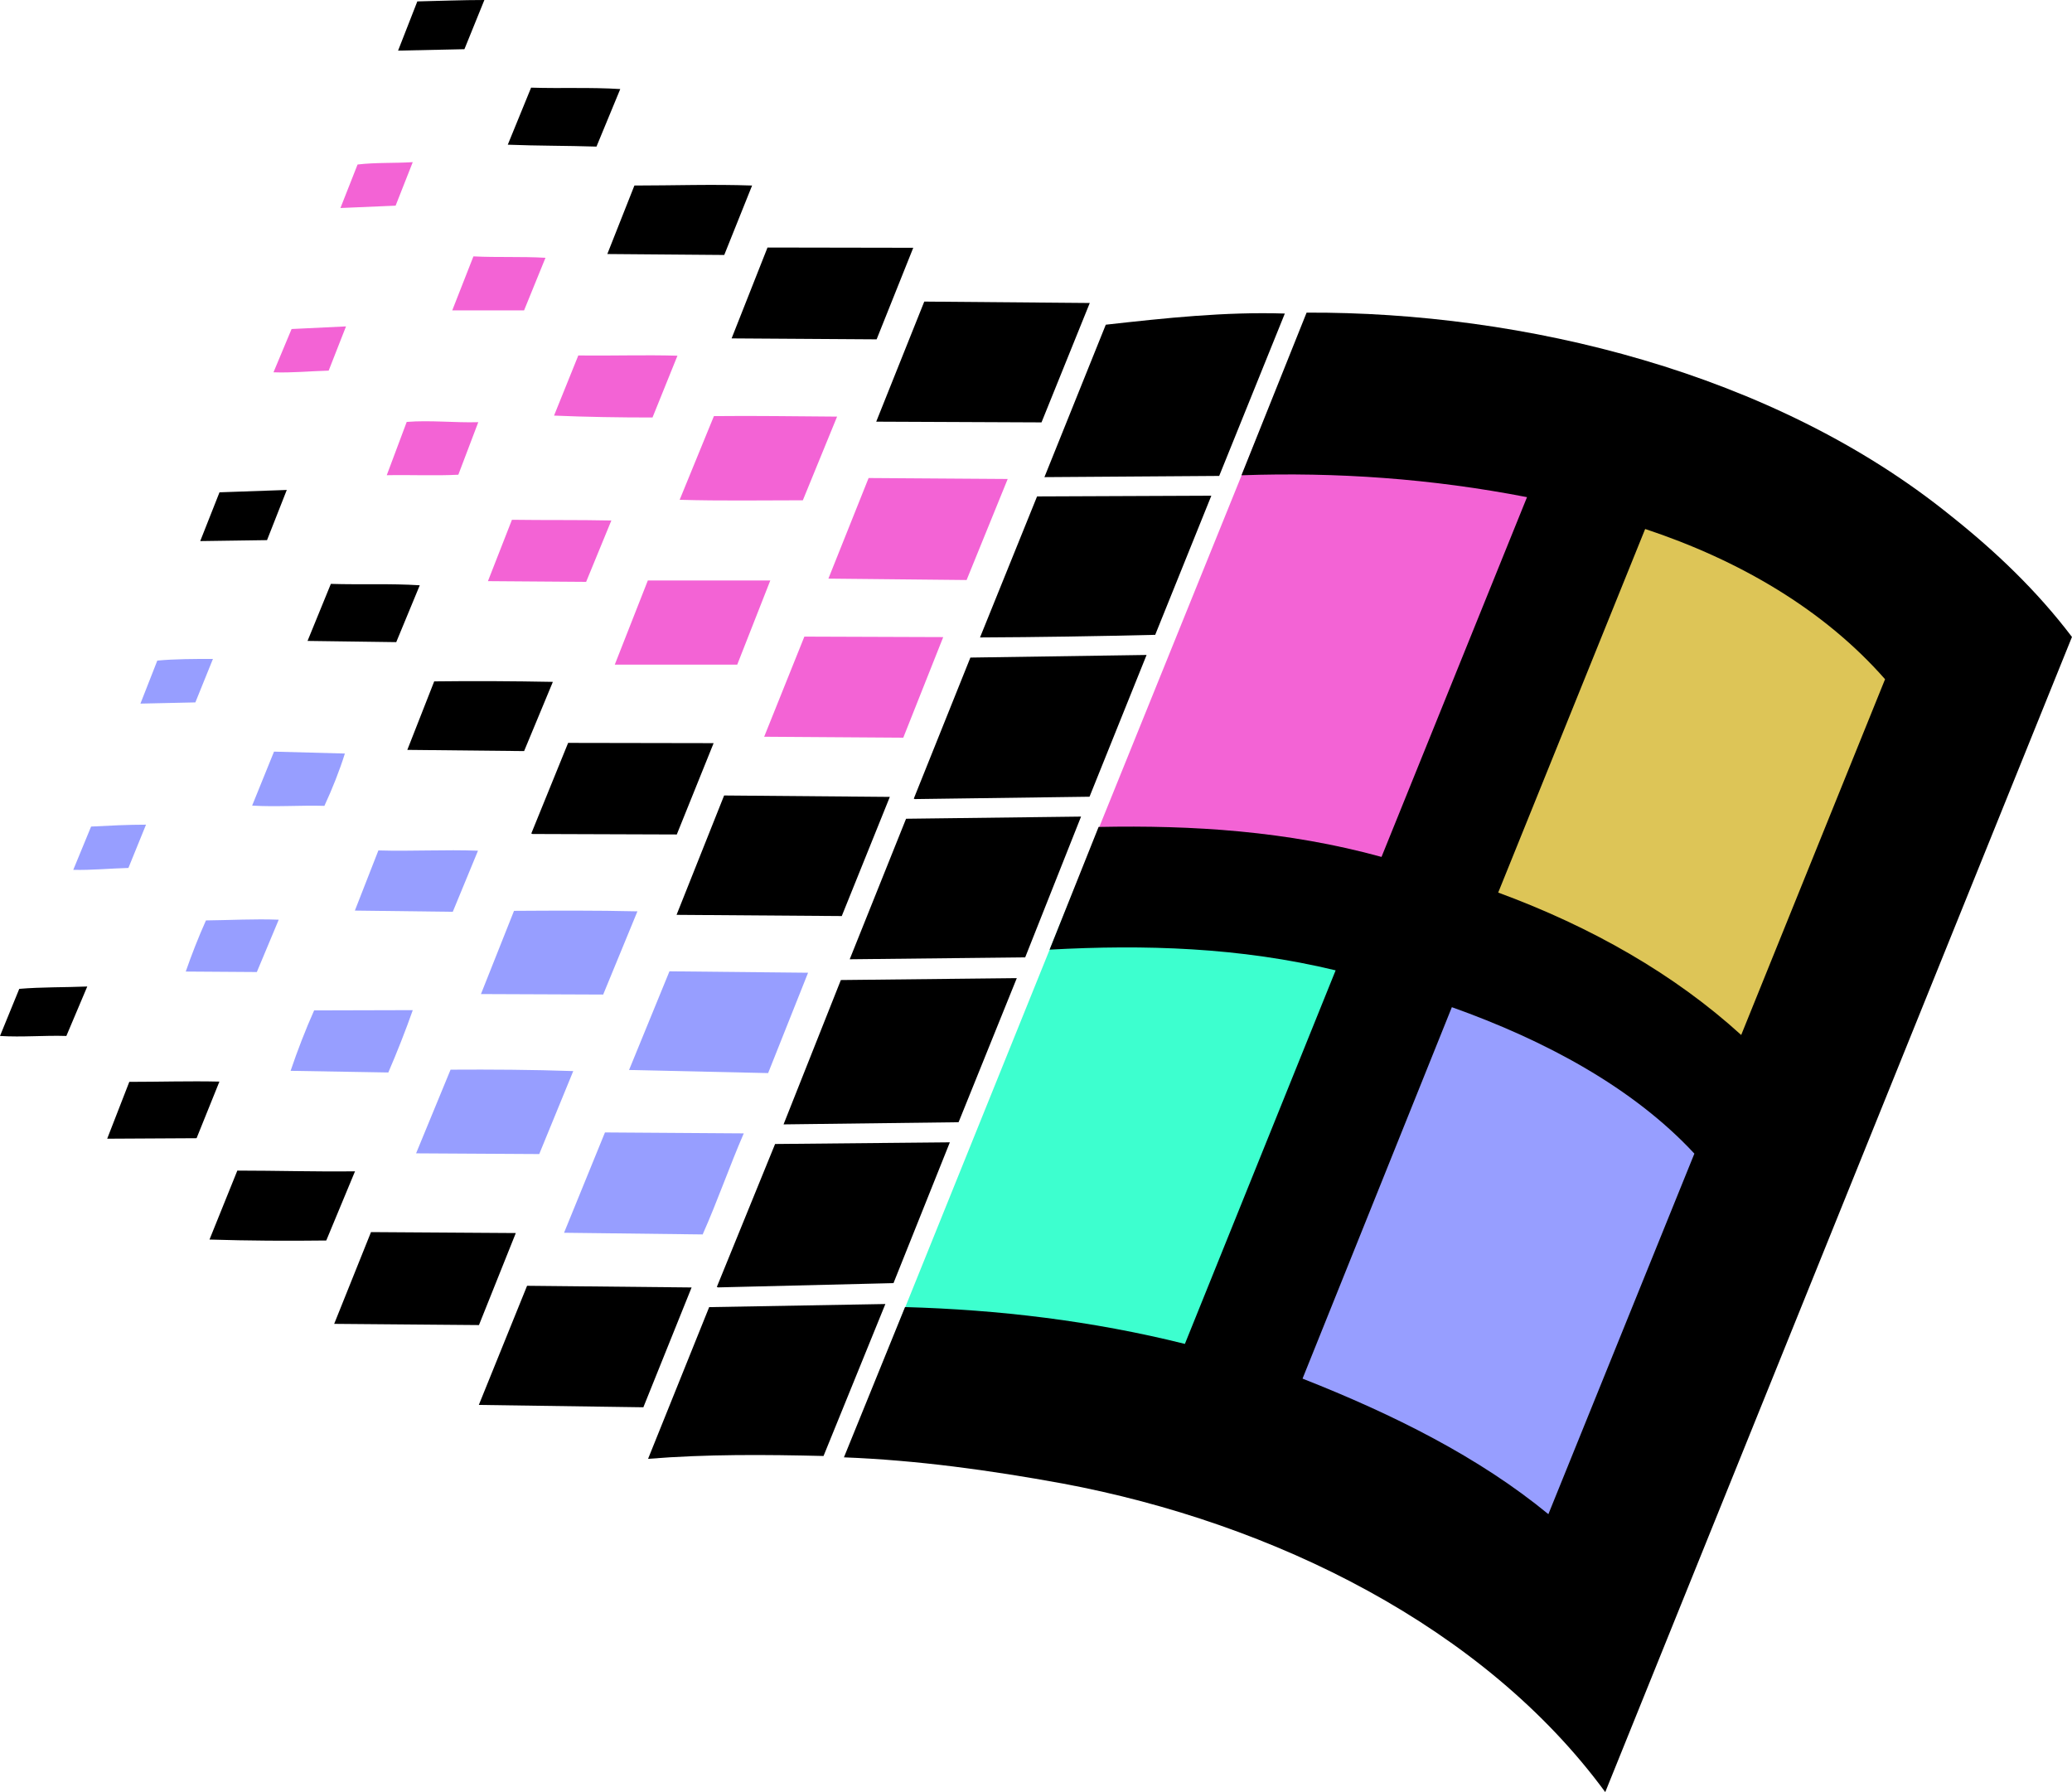 <?xml version="1.0" encoding="UTF-8"?>
<svg id="Layer_2" data-name="Layer 2" xmlns="http://www.w3.org/2000/svg" viewBox="0 0 720.62 623.23">
  <defs>
    <style>
      .cls-1, .cls-2, .cls-3, .cls-4, .cls-5 {
        stroke-width: 0px;
      }

      .cls-2 {
        fill: #3dffcf;
      }

      .cls-3 {
        fill: #ddc557;
      }

      .cls-4 {
        fill: #979eff;
      }

      .cls-5 {
        fill: #f363d5;
      }
    </style>
  </defs>
  <g id="Layer_1-2" data-name="Layer 1">
    <g>
      <path class="cls-2" d="m304.2,480.94l69.46-172c33.07-1.82,86.74,5.63,119.99,13.65l-71.45,176.97c-32.42-8.02-85.59-17.78-118-18.61"/>
      <path class="cls-4" d="m616.45,391.81l-72.19,177.79c-24.14-19.84-90.3-57.56-122.05-70.04l71.45-176.97c32.33,11.5,101.38,46.14,122.8,69.21"/>
      <path class="cls-3" d="m687.16,227.11l-70.87,164.72c-23.16-21.17-90.14-57.31-122.8-69.21l71.61-177.3c32.67,10.92,100.8,57.56,122.05,81.78"/>
      <path class="cls-5" d="m373.64,309.04l70.45-174.07c33-1.16,87.99,4.05,121.14,10.42l-71.61,177.3c-32.83-9.02-87.16-14.3-119.99-13.65"/>
      <path class="cls-4" d="m135.06,372.97l-33.99-.58c2.31-6.87,5.29-14.56,8.18-21.01l34.31-.09c-2.48,7.03-5.46,14.63-8.51,21.67"/>
      <path class="cls-4" d="m187.55,401.34l-42.84-.25,11.99-29.1c14.14-.09,28.45,0,42.67.49l-11.83,28.86"/>
      <path class="cls-4" d="m258.68,394.14c-4.96,11.41-9.18,23.65-14.3,35.15l-48.21-.58,14.23-34.89,48.29.33"/>
      <path class="cls-4" d="m89.33,338.04l-24.73-.17c1.98-5.7,4.46-12.08,7.03-17.78,8.44-.09,16.87-.58,25.31-.25l-7.61,18.19"/>
      <path class="cls-4" d="m44.67,301.84c-6.36.17-12.81.82-19.19.66l6.2-15.05c6.36-.33,12.74-.66,19.1-.66l-6.12,15.05"/>
      <path class="cls-4" d="m157.49,317.09l-34.07-.42,8.18-20.92c11.57.33,23.16-.33,34.64.09l-8.77,21.25"/>
      <path class="cls-4" d="m209.78,345.87l-42.51-.17,11.5-28.94c14.3-.09,28.61-.17,42.92.17l-11.91,28.94"/>
      <path class="cls-4" d="m267.16,373.18l-48.38-1.08,14.05-34.31,48.21.49-13.89,34.89"/>
      <path class="cls-4" d="m112.83,280.25c-8.27-.25-16.78.42-25.14-.09l7.61-18.77,24.64.66c-1.82,5.87-4.39,12.32-7.11,18.19"/>
      <path class="cls-4" d="m67.94,244.27l-19.1.42,5.87-14.96c6.2-.58,12.9-.58,19.35-.58l-6.12,15.13"/>
      <path class="cls-5" d="m203.85,202.35l-34.15-.25,8.35-21.34c11.5.17,22.99,0,34.57.25l-8.77,21.34"/>
      <path class="cls-5" d="m213.81,231.14l11.5-29.27h42.59l-11.5,29.27h-42.59"/>
      <path class="cls-5" d="m314.15,256.54l-48.38-.33,13.98-34.82,48.29.17-13.89,34.98"/>
      <path class="cls-5" d="m159.4,165.09c-8.11.42-16.62,0-24.89.17l6.94-18.53c8.11-.66,16.71.33,24.89.09l-6.94,18.28"/>
      <path class="cls-5" d="m114.31,128.89c-6.36.17-12.74.82-19.19.58l6.29-15.05,18.93-.91-6.03,15.38"/>
      <path class="cls-5" d="m226.93,145.19c-11.41,0-22.83-.17-34.24-.66l8.44-20.92c11.5.17,22.99-.25,34.48.09l-8.68,21.5"/>
      <path class="cls-5" d="m279.22,173.98c-14.23,0-28.53.25-42.84-.17l11.91-29.1c14.3-.17,28.53.09,42.84.17l-11.91,29.1"/>
      <path class="cls-5" d="m336.16,201.71l-48.05-.49,13.98-34.98,48.38.33-14.3,35.15"/>
      <path class="cls-5" d="m182.26,107.93h-24.97l7.36-18.77c8.44.42,16.71,0,25.06.49l-7.44,18.28"/>
      <path class="cls-5" d="m137.59,71.52l-19.19.82,5.96-15.13c6.36-.75,12.81-.42,19.19-.82l-5.96,15.13"/>
      <path class="cls-1" d="m113.46,431.4c-13.48.17-27.04.09-40.6-.33l9.68-23.98c13.56,0,27.21.42,40.93.25l-10,24.07"/>
      <path class="cls-1" d="m424.02,165.51l-60.78.42,21.34-53.01c20.68-2.31,41.51-4.55,62.27-3.88l-22.83,56.48"/>
      <path class="cls-1" d="m161.52,17.11l-23.07.49L145.14.49c7.78-.17,15.54-.49,23.32-.49l-6.94,17.11"/>
      <path class="cls-1" d="m207.45,50.98c-10.26-.33-20.5-.25-30.85-.66l8.11-19.84c10.33.33,20.68-.17,31.01.49l-8.27,20.01"/>
      <path class="cls-1" d="m362.21,146.89l-57.47-.25,16.71-41.76,57.56.49-16.78,41.51"/>
      <path class="cls-1" d="m254.45,117.67l12.48-31.59,50.69.09-12.74,31.84-50.44-.33"/>
      <path class="cls-1" d="m251.91,88.67l-40.69-.33,9.42-23.82c13.56,0,27.21-.49,40.93,0l-9.68,24.14"/>
      <path class="cls-1" d="m401.79,220.77c-20.26.49-40.6.82-60.95.91l19.84-49.04,60.61-.25-19.52,48.38"/>
      <path class="cls-1" d="m378.92,277.07l-60.78.82-.33-.17,19.68-49.04,61.28-.91-19.84,49.29"/>
      <path class="cls-1" d="m69.64,188.16l6.7-16.95,23.4-.82-6.87,17.45-23.24.33"/>
      <path class="cls-1" d="m295.52,333.6l19.6-48.87,60.86-.75-19.43,48.96-61.03.66"/>
      <path class="cls-1" d="m137.81,223.31l-30.85-.42,8.11-19.84c10.33.33,20.59-.17,30.92.49l-8.18,19.77"/>
      <path class="cls-1" d="m292.77,318.57l-57.47-.42,16.54-41.51,57.63.49-16.71,41.43"/>
      <path class="cls-1" d="m235.4,290.2l-50.2-.17-.42-.17,12.81-31.51,50.6.09-12.81,31.76"/>
      <path class="cls-1" d="m182.26,261.2l-40.6-.42,9.35-23.82c13.72-.17,27.54-.09,41.27.17l-10,24.07"/>
      <path class="cls-1" d="m333.62,389.69l-.25.58-60.86.75,19.93-50.2,61.19-.66-20.01,49.53"/>
      <path class="cls-1" d="m310.76,446.22l-61.03,1.49-.42-.17,20.26-49.7,60.78-.58-19.6,48.96"/>
      <path class="cls-1" d="m23.07,360.27c-7.69-.25-15.38.49-23.07,0l6.7-16.38c7.85-.66,15.71-.49,23.65-.82l-7.27,17.2"/>
      <path class="cls-1" d="m286.42,506.34c-20.34-.49-40.6-.66-61.03.99l21.25-52.76,61.28-1.08-21.5,52.84"/>
      <path class="cls-1" d="m68.37,395.83l-31.09.17,7.69-19.77c10.5,0,20.84-.33,31.34-.09l-7.94,19.68"/>
      <path class="cls-1" d="m223.75,489.4l-57.22-.82,16.78-41.43,57.22.58-16.78,41.68"/>
      <path class="cls-1" d="m116.22,460.4l12.81-31.92,50.36.33-12.81,32-50.36-.42"/>
      <path class="cls-1" d="m655.61,236.22c-21.25-24.23-50.77-41.43-83.44-52.26l-51.11,126.44c32.58,11.99,61.35,28.45,84.51,49.53l50.03-123.71h0Zm-66.32,164.97c-21.41-23.07-52.1-39.45-84.35-50.93l-51.93,129.17c31.67,12.48,61.35,27.29,85.5,47.14l50.77-125.37h0Zm131.32-179.69l-162.32,401.73c-42.09-57.38-115.27-93.61-188.78-107.33-25.31-4.63-50.69-8.11-76-9.09l21.25-52.26c32.42.91,64.91,4.72,97.33,12.81l52.43-129.91c-33.24-8.02-66.4-9.02-99.48-7.2l17.04-42.67c32.75-.66,65.58,1.4,98.4,10.42l50.6-125.11c-33.16-6.45-66.32-8.77-99.31-7.61l22.65-56.56c75.25-.33,162.32,20.68,224.02,70.62,15.63,12.41,30.01,26.13,42.17,42.17"/>
    </g>
  </g>
</svg>